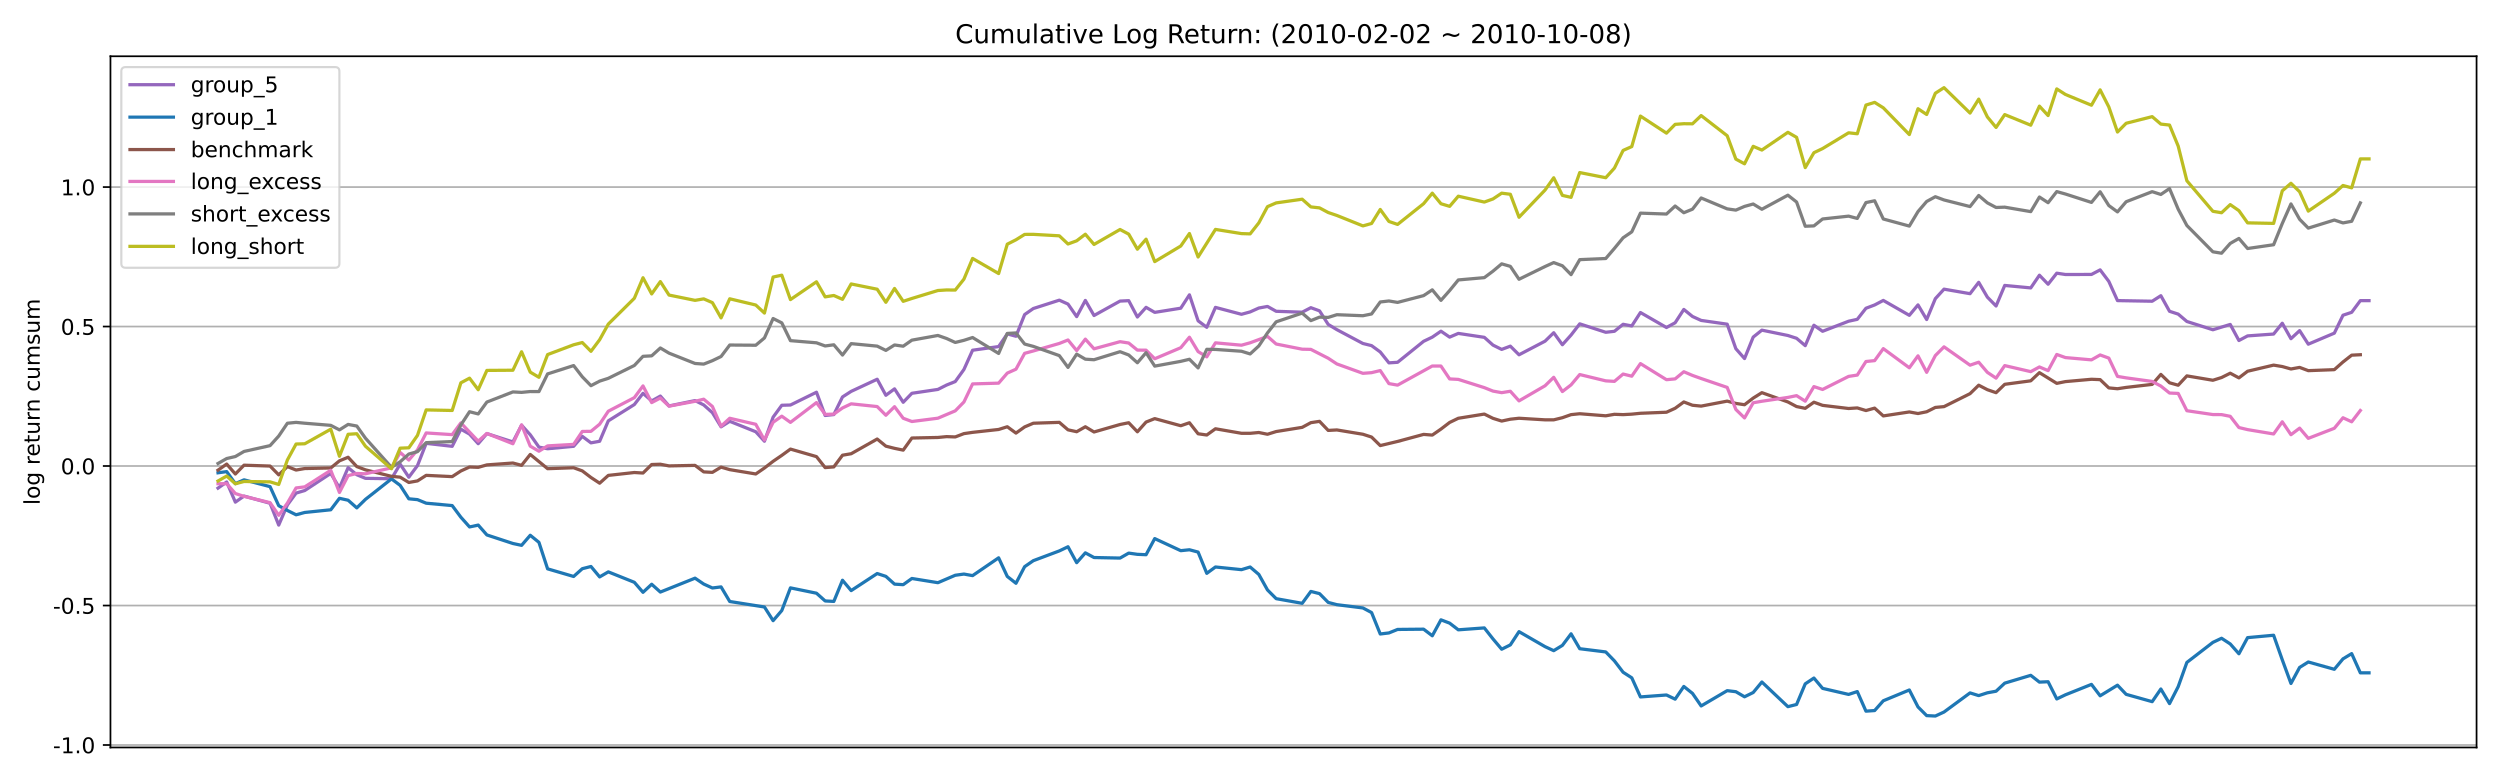 <?xml version="1.0" encoding="utf-8" standalone="no"?>
<!DOCTYPE svg PUBLIC "-//W3C//DTD SVG 1.1//EN"
  "http://www.w3.org/Graphics/SVG/1.1/DTD/svg11.dtd">
<!-- Created with matplotlib (https://matplotlib.org/) -->
<svg height="360pt" version="1.1" viewBox="0 0 1152 360" width="1152pt" xmlns="http://www.w3.org/2000/svg" xmlns:xlink="http://www.w3.org/1999/xlink">
 <defs>
  <style type="text/css">*{stroke-linecap:butt;stroke-linejoin:round;}</style>
 </defs>
 <g id="figure_1">
  <g id="patch_1">
   <path d="M 0 360 
L 1152 360 
L 1152 0 
L 0 0 
z
" style="fill:#ffffff;"/>
  </g>
  <g id="axes_1">
   <g id="patch_2">
    <path d="M 50.9 344.425 
L 1141.2 344.425 
L 1141.2 25.92 
L 50.9 25.92 
z
" style="fill:#ffffff;"/>
   </g>
   <g id="matplotlib.axis_1"/>
   <g id="matplotlib.axis_2">
    <g id="ytick_1">
     <g id="line2d_1">
      <path clip-path="url(#p2d6c78dc9a)" d="M 50.9 343.293 
L 1141.2 343.293 
" style="fill:none;stroke:#b0b0b0;stroke-linecap:square;stroke-width:0.8;"/>
     </g>
     <g id="line2d_2">
      <defs>
       <path d="M 0 0 
L -3.5 0 
" id="m6ab366e5c9" style="stroke:#000000;stroke-width:0.8;"/>
      </defs>
      <g>
       <use style="stroke:#000000;stroke-width:0.8;" x="50.9" xlink:href="#m6ab366e5c9" y="343.293"/>
      </g>
     </g>
     <g id="text_1">
      <!-- -1.0 -->
      <g transform="translate(24.389 347.092)scale(0.1 -0.1)">
       <defs>
        <path d="M 4.891 31.391 
L 31.203 31.391 
L 31.203 23.391 
L 4.891 23.391 
z
" id="DejaVuSans-45"/>
        <path d="M 12.406 8.297 
L 28.516 8.297 
L 28.516 63.922 
L 10.984 60.406 
L 10.984 69.391 
L 28.422 72.906 
L 38.281 72.906 
L 38.281 8.297 
L 54.391 8.297 
L 54.391 0 
L 12.406 0 
z
" id="DejaVuSans-49"/>
        <path d="M 10.688 12.406 
L 21 12.406 
L 21 0 
L 10.688 0 
z
" id="DejaVuSans-46"/>
        <path d="M 31.781 66.406 
Q 24.172 66.406 20.328 58.906 
Q 16.5 51.422 16.5 36.375 
Q 16.5 21.391 20.328 13.891 
Q 24.172 6.391 31.781 6.391 
Q 39.453 6.391 43.281 13.891 
Q 47.125 21.391 47.125 36.375 
Q 47.125 51.422 43.281 58.906 
Q 39.453 66.406 31.781 66.406 
z
M 31.781 74.219 
Q 44.047 74.219 50.516 64.516 
Q 56.984 54.828 56.984 36.375 
Q 56.984 17.969 50.516 8.266 
Q 44.047 -1.422 31.781 -1.422 
Q 19.531 -1.422 13.062 8.266 
Q 6.594 17.969 6.594 36.375 
Q 6.594 54.828 13.062 64.516 
Q 19.531 74.219 31.781 74.219 
z
" id="DejaVuSans-48"/>
       </defs>
       <use xlink:href="#DejaVuSans-45"/>
       <use x="36.084" xlink:href="#DejaVuSans-49"/>
       <use x="99.707" xlink:href="#DejaVuSans-46"/>
       <use x="131.494" xlink:href="#DejaVuSans-48"/>
      </g>
     </g>
    </g>
    <g id="ytick_2">
     <g id="line2d_3">
      <path clip-path="url(#p2d6c78dc9a)" d="M 50.9 279.02 
L 1141.2 279.02 
" style="fill:none;stroke:#b0b0b0;stroke-linecap:square;stroke-width:0.8;"/>
     </g>
     <g id="line2d_4">
      <g>
       <use style="stroke:#000000;stroke-width:0.8;" x="50.9" xlink:href="#m6ab366e5c9" y="279.02"/>
      </g>
     </g>
     <g id="text_2">
      <!-- -0.5 -->
      <g transform="translate(24.389 282.82)scale(0.1 -0.1)">
       <defs>
        <path d="M 10.797 72.906 
L 49.516 72.906 
L 49.516 64.594 
L 19.828 64.594 
L 19.828 46.734 
Q 21.969 47.469 24.109 47.828 
Q 26.266 48.188 28.422 48.188 
Q 40.625 48.188 47.75 41.5 
Q 54.891 34.812 54.891 23.391 
Q 54.891 11.625 47.562 5.094 
Q 40.234 -1.422 26.906 -1.422 
Q 22.312 -1.422 17.547 -0.641 
Q 12.797 0.141 7.719 1.703 
L 7.719 11.625 
Q 12.109 9.234 16.797 8.062 
Q 21.484 6.891 26.703 6.891 
Q 35.156 6.891 40.078 11.328 
Q 45.016 15.766 45.016 23.391 
Q 45.016 31 40.078 35.438 
Q 35.156 39.891 26.703 39.891 
Q 22.75 39.891 18.812 39.016 
Q 14.891 38.141 10.797 36.281 
z
" id="DejaVuSans-53"/>
       </defs>
       <use xlink:href="#DejaVuSans-45"/>
       <use x="36.084" xlink:href="#DejaVuSans-48"/>
       <use x="99.707" xlink:href="#DejaVuSans-46"/>
       <use x="131.494" xlink:href="#DejaVuSans-53"/>
      </g>
     </g>
    </g>
    <g id="ytick_3">
     <g id="line2d_5">
      <path clip-path="url(#p2d6c78dc9a)" d="M 50.9 214.748 
L 1141.2 214.748 
" style="fill:none;stroke:#b0b0b0;stroke-linecap:square;stroke-width:0.8;"/>
     </g>
     <g id="line2d_6">
      <g>
       <use style="stroke:#000000;stroke-width:0.8;" x="50.9" xlink:href="#m6ab366e5c9" y="214.748"/>
      </g>
     </g>
     <g id="text_3">
      <!-- 0.0 -->
      <g transform="translate(27.997 218.547)scale(0.1 -0.1)">
       <use xlink:href="#DejaVuSans-48"/>
       <use x="63.623" xlink:href="#DejaVuSans-46"/>
       <use x="95.41" xlink:href="#DejaVuSans-48"/>
      </g>
     </g>
    </g>
    <g id="ytick_4">
     <g id="line2d_7">
      <path clip-path="url(#p2d6c78dc9a)" d="M 50.9 150.475 
L 1141.2 150.475 
" style="fill:none;stroke:#b0b0b0;stroke-linecap:square;stroke-width:0.8;"/>
     </g>
     <g id="line2d_8">
      <g>
       <use style="stroke:#000000;stroke-width:0.8;" x="50.9" xlink:href="#m6ab366e5c9" y="150.475"/>
      </g>
     </g>
     <g id="text_4">
      <!-- 0.5 -->
      <g transform="translate(27.997 154.274)scale(0.1 -0.1)">
       <use xlink:href="#DejaVuSans-48"/>
       <use x="63.623" xlink:href="#DejaVuSans-46"/>
       <use x="95.41" xlink:href="#DejaVuSans-53"/>
      </g>
     </g>
    </g>
    <g id="ytick_5">
     <g id="line2d_9">
      <path clip-path="url(#p2d6c78dc9a)" d="M 50.9 86.202 
L 1141.2 86.202 
" style="fill:none;stroke:#b0b0b0;stroke-linecap:square;stroke-width:0.8;"/>
     </g>
     <g id="line2d_10">
      <g>
       <use style="stroke:#000000;stroke-width:0.8;" x="50.9" xlink:href="#m6ab366e5c9" y="86.202"/>
      </g>
     </g>
     <g id="text_5">
      <!-- 1.0 -->
      <g transform="translate(27.997 90.001)scale(0.1 -0.1)">
       <use xlink:href="#DejaVuSans-49"/>
       <use x="63.623" xlink:href="#DejaVuSans-46"/>
       <use x="95.41" xlink:href="#DejaVuSans-48"/>
      </g>
     </g>
    </g>
    <g id="text_6">
     <!-- log return cumsum -->
     <g transform="translate(18.309 232.691)rotate(-90)scale(0.1 -0.1)">
      <defs>
       <path d="M 9.422 75.984 
L 18.406 75.984 
L 18.406 0 
L 9.422 0 
z
" id="DejaVuSans-108"/>
       <path d="M 30.609 48.391 
Q 23.391 48.391 19.188 42.75 
Q 14.984 37.109 14.984 27.297 
Q 14.984 17.484 19.156 11.844 
Q 23.344 6.203 30.609 6.203 
Q 37.797 6.203 41.984 11.859 
Q 46.188 17.531 46.188 27.297 
Q 46.188 37.016 41.984 42.703 
Q 37.797 48.391 30.609 48.391 
z
M 30.609 56 
Q 42.328 56 49.016 48.375 
Q 55.719 40.766 55.719 27.297 
Q 55.719 13.875 49.016 6.219 
Q 42.328 -1.422 30.609 -1.422 
Q 18.844 -1.422 12.172 6.219 
Q 5.516 13.875 5.516 27.297 
Q 5.516 40.766 12.172 48.375 
Q 18.844 56 30.609 56 
z
" id="DejaVuSans-111"/>
       <path d="M 45.406 27.984 
Q 45.406 37.75 41.375 43.109 
Q 37.359 48.484 30.078 48.484 
Q 22.859 48.484 18.828 43.109 
Q 14.797 37.75 14.797 27.984 
Q 14.797 18.266 18.828 12.891 
Q 22.859 7.516 30.078 7.516 
Q 37.359 7.516 41.375 12.891 
Q 45.406 18.266 45.406 27.984 
z
M 54.391 6.781 
Q 54.391 -7.172 48.188 -13.984 
Q 42 -20.797 29.203 -20.797 
Q 24.469 -20.797 20.266 -20.094 
Q 16.062 -19.391 12.109 -17.922 
L 12.109 -9.188 
Q 16.062 -11.328 19.922 -12.344 
Q 23.781 -13.375 27.781 -13.375 
Q 36.625 -13.375 41.016 -8.766 
Q 45.406 -4.156 45.406 5.172 
L 45.406 9.625 
Q 42.625 4.781 38.281 2.391 
Q 33.938 0 27.875 0 
Q 17.828 0 11.672 7.656 
Q 5.516 15.328 5.516 27.984 
Q 5.516 40.672 11.672 48.328 
Q 17.828 56 27.875 56 
Q 33.938 56 38.281 53.609 
Q 42.625 51.219 45.406 46.391 
L 45.406 54.688 
L 54.391 54.688 
z
" id="DejaVuSans-103"/>
       <path id="DejaVuSans-32"/>
       <path d="M 41.109 46.297 
Q 39.594 47.172 37.812 47.578 
Q 36.031 48 33.891 48 
Q 26.266 48 22.188 43.047 
Q 18.109 38.094 18.109 28.812 
L 18.109 0 
L 9.078 0 
L 9.078 54.688 
L 18.109 54.688 
L 18.109 46.188 
Q 20.953 51.172 25.484 53.578 
Q 30.031 56 36.531 56 
Q 37.453 56 38.578 55.875 
Q 39.703 55.766 41.062 55.516 
z
" id="DejaVuSans-114"/>
       <path d="M 56.203 29.594 
L 56.203 25.203 
L 14.891 25.203 
Q 15.484 15.922 20.484 11.062 
Q 25.484 6.203 34.422 6.203 
Q 39.594 6.203 44.453 7.469 
Q 49.312 8.734 54.109 11.281 
L 54.109 2.781 
Q 49.266 0.734 44.188 -0.344 
Q 39.109 -1.422 33.891 -1.422 
Q 20.797 -1.422 13.156 6.188 
Q 5.516 13.812 5.516 26.812 
Q 5.516 40.234 12.766 48.109 
Q 20.016 56 32.328 56 
Q 43.359 56 49.781 48.891 
Q 56.203 41.797 56.203 29.594 
z
M 47.219 32.234 
Q 47.125 39.594 43.094 43.984 
Q 39.062 48.391 32.422 48.391 
Q 24.906 48.391 20.391 44.141 
Q 15.875 39.891 15.188 32.172 
z
" id="DejaVuSans-101"/>
       <path d="M 18.312 70.219 
L 18.312 54.688 
L 36.812 54.688 
L 36.812 47.703 
L 18.312 47.703 
L 18.312 18.016 
Q 18.312 11.328 20.141 9.422 
Q 21.969 7.516 27.594 7.516 
L 36.812 7.516 
L 36.812 0 
L 27.594 0 
Q 17.188 0 13.234 3.875 
Q 9.281 7.766 9.281 18.016 
L 9.281 47.703 
L 2.688 47.703 
L 2.688 54.688 
L 9.281 54.688 
L 9.281 70.219 
z
" id="DejaVuSans-116"/>
       <path d="M 8.5 21.578 
L 8.5 54.688 
L 17.484 54.688 
L 17.484 21.922 
Q 17.484 14.156 20.5 10.266 
Q 23.531 6.391 29.594 6.391 
Q 36.859 6.391 41.078 11.031 
Q 45.312 15.672 45.312 23.688 
L 45.312 54.688 
L 54.297 54.688 
L 54.297 0 
L 45.312 0 
L 45.312 8.406 
Q 42.047 3.422 37.719 1 
Q 33.406 -1.422 27.688 -1.422 
Q 18.266 -1.422 13.375 4.438 
Q 8.5 10.297 8.5 21.578 
z
M 31.109 56 
z
" id="DejaVuSans-117"/>
       <path d="M 54.891 33.016 
L 54.891 0 
L 45.906 0 
L 45.906 32.719 
Q 45.906 40.484 42.875 44.328 
Q 39.844 48.188 33.797 48.188 
Q 26.516 48.188 22.312 43.547 
Q 18.109 38.922 18.109 30.906 
L 18.109 0 
L 9.078 0 
L 9.078 54.688 
L 18.109 54.688 
L 18.109 46.188 
Q 21.344 51.125 25.703 53.562 
Q 30.078 56 35.797 56 
Q 45.219 56 50.047 50.172 
Q 54.891 44.344 54.891 33.016 
z
" id="DejaVuSans-110"/>
       <path d="M 48.781 52.594 
L 48.781 44.188 
Q 44.969 46.297 41.141 47.344 
Q 37.312 48.391 33.406 48.391 
Q 24.656 48.391 19.812 42.844 
Q 14.984 37.312 14.984 27.297 
Q 14.984 17.281 19.812 11.734 
Q 24.656 6.203 33.406 6.203 
Q 37.312 6.203 41.141 7.25 
Q 44.969 8.297 48.781 10.406 
L 48.781 2.094 
Q 45.016 0.344 40.984 -0.531 
Q 36.969 -1.422 32.422 -1.422 
Q 20.062 -1.422 12.781 6.344 
Q 5.516 14.109 5.516 27.297 
Q 5.516 40.672 12.859 48.328 
Q 20.219 56 33.016 56 
Q 37.156 56 41.109 55.141 
Q 45.062 54.297 48.781 52.594 
z
" id="DejaVuSans-99"/>
       <path d="M 52 44.188 
Q 55.375 50.25 60.062 53.125 
Q 64.75 56 71.094 56 
Q 79.641 56 84.281 50.016 
Q 88.922 44.047 88.922 33.016 
L 88.922 0 
L 79.891 0 
L 79.891 32.719 
Q 79.891 40.578 77.094 44.375 
Q 74.312 48.188 68.609 48.188 
Q 61.625 48.188 57.562 43.547 
Q 53.516 38.922 53.516 30.906 
L 53.516 0 
L 44.484 0 
L 44.484 32.719 
Q 44.484 40.625 41.703 44.406 
Q 38.922 48.188 33.109 48.188 
Q 26.219 48.188 22.156 43.531 
Q 18.109 38.875 18.109 30.906 
L 18.109 0 
L 9.078 0 
L 9.078 54.688 
L 18.109 54.688 
L 18.109 46.188 
Q 21.188 51.219 25.484 53.609 
Q 29.781 56 35.688 56 
Q 41.656 56 45.828 52.969 
Q 50 49.953 52 44.188 
z
" id="DejaVuSans-109"/>
       <path d="M 44.281 53.078 
L 44.281 44.578 
Q 40.484 46.531 36.375 47.5 
Q 32.281 48.484 27.875 48.484 
Q 21.188 48.484 17.844 46.438 
Q 14.5 44.391 14.5 40.281 
Q 14.5 37.156 16.891 35.375 
Q 19.281 33.594 26.516 31.984 
L 29.594 31.297 
Q 39.156 29.25 43.188 25.516 
Q 47.219 21.781 47.219 15.094 
Q 47.219 7.469 41.188 3.016 
Q 35.156 -1.422 24.609 -1.422 
Q 20.219 -1.422 15.453 -0.562 
Q 10.688 0.297 5.422 2 
L 5.422 11.281 
Q 10.406 8.688 15.234 7.391 
Q 20.062 6.109 24.812 6.109 
Q 31.156 6.109 34.562 8.281 
Q 37.984 10.453 37.984 14.406 
Q 37.984 18.062 35.516 20.016 
Q 33.062 21.969 24.703 23.781 
L 21.578 24.516 
Q 13.234 26.266 9.516 29.906 
Q 5.812 33.547 5.812 39.891 
Q 5.812 47.609 11.281 51.797 
Q 16.75 56 26.812 56 
Q 31.781 56 36.172 55.266 
Q 40.578 54.547 44.281 53.078 
z
" id="DejaVuSans-115"/>
      </defs>
      <use xlink:href="#DejaVuSans-108"/>
      <use x="27.783" xlink:href="#DejaVuSans-111"/>
      <use x="88.965" xlink:href="#DejaVuSans-103"/>
      <use x="152.441" xlink:href="#DejaVuSans-32"/>
      <use x="184.229" xlink:href="#DejaVuSans-114"/>
      <use x="223.092" xlink:href="#DejaVuSans-101"/>
      <use x="284.615" xlink:href="#DejaVuSans-116"/>
      <use x="323.824" xlink:href="#DejaVuSans-117"/>
      <use x="387.203" xlink:href="#DejaVuSans-114"/>
      <use x="426.566" xlink:href="#DejaVuSans-110"/>
      <use x="489.945" xlink:href="#DejaVuSans-32"/>
      <use x="521.732" xlink:href="#DejaVuSans-99"/>
      <use x="576.713" xlink:href="#DejaVuSans-117"/>
      <use x="640.092" xlink:href="#DejaVuSans-109"/>
      <use x="737.504" xlink:href="#DejaVuSans-115"/>
      <use x="789.604" xlink:href="#DejaVuSans-117"/>
      <use x="852.982" xlink:href="#DejaVuSans-109"/>
     </g>
    </g>
   </g>
   <g id="line2d_11">
    <path clip-path="url(#p2d6c78dc9a)" d="M 100.459 224.928 
L 104.456 222.101 
L 108.452 231.383 
L 112.449 228.586 
L 124.439 231.898 
L 128.436 241.957 
L 132.433 232.681 
L 136.429 227.219 
L 140.426 226.036 
L 152.416 218.148 
L 156.413 224.81 
L 160.41 215.492 
L 164.406 218.757 
L 168.403 220.416 
L 180.393 220.6 
L 184.39 213.876 
L 188.387 219.896 
L 192.383 214.533 
L 196.38 204.294 
L 208.37 205.662 
L 212.367 197.765 
L 216.363 200.034 
L 220.36 204.453 
L 224.357 199.797 
L 236.347 203.645 
L 240.344 195.94 
L 244.34 200.341 
L 248.337 206.033 
L 252.334 206.781 
L 264.324 205.66 
L 268.321 201.078 
L 272.317 204.067 
L 276.314 203.333 
L 280.311 193.925 
L 292.301 186.416 
L 296.297 181.235 
L 300.294 184.749 
L 304.291 182.514 
L 308.288 187.062 
L 320.278 184.589 
L 324.274 186.598 
L 328.271 190.167 
L 332.268 196.677 
L 336.264 194.143 
L 348.255 198.953 
L 352.251 203.308 
L 356.248 192.231 
L 360.245 186.747 
L 364.241 186.631 
L 376.231 180.742 
L 380.228 191.458 
L 384.225 191.032 
L 388.222 182.915 
L 392.218 180.338 
L 404.208 174.759 
L 408.205 182.147 
L 412.202 179.186 
L 416.198 185.369 
L 420.195 181.226 
L 432.185 179.447 
L 436.182 177.428 
L 440.179 175.821 
L 444.175 170.256 
L 448.172 161.381 
L 460.162 159.702 
L 464.159 153.863 
L 468.156 154.942 
L 472.152 144.949 
L 476.149 142.17 
L 488.139 138.316 
L 492.136 140.119 
L 496.132 145.897 
L 500.129 138.443 
L 504.126 145.384 
L 516.116 138.737 
L 520.113 138.546 
L 524.109 146.082 
L 528.106 141.632 
L 532.103 143.941 
L 544.093 142.016 
L 548.09 135.861 
L 552.086 147.824 
L 556.083 150.826 
L 560.08 141.644 
L 572.07 144.826 
L 576.066 143.732 
L 580.063 141.941 
L 584.06 141.208 
L 588.057 143.442 
L 600.047 143.857 
L 604.043 141.782 
L 608.04 143.243 
L 612.037 149.495 
L 616.034 151.903 
L 628.024 158.277 
L 632.02 159.265 
L 636.017 162.188 
L 640.014 167.205 
L 644.01 166.943 
L 656.001 157.273 
L 659.997 155.356 
L 663.994 152.61 
L 667.991 155.345 
L 671.987 153.635 
L 683.977 155.444 
L 687.974 159.03 
L 691.971 161.006 
L 695.968 159.508 
L 699.964 163.482 
L 711.954 157.214 
L 715.951 153.326 
L 719.948 158.847 
L 723.944 154.389 
L 727.941 149.231 
L 739.931 153.117 
L 743.928 152.662 
L 747.925 149.43 
L 751.921 150.194 
L 755.918 144.012 
L 767.908 150.912 
L 771.905 148.726 
L 775.902 142.588 
L 779.898 145.834 
L 783.895 147.652 
L 795.885 149.38 
L 799.882 160.68 
L 803.878 165.217 
L 807.875 155.333 
L 811.872 152.132 
L 823.862 154.594 
L 827.859 155.882 
L 831.855 159.269 
L 835.852 149.873 
L 839.849 152.658 
L 851.839 148.022 
L 855.836 147.148 
L 859.832 142.042 
L 863.829 140.529 
L 867.826 138.438 
L 879.816 145.299 
L 883.812 140.499 
L 887.809 147.231 
L 891.806 137.621 
L 895.803 133.244 
L 907.793 135.328 
L 911.789 130.097 
L 915.786 136.928 
L 919.783 140.999 
L 923.779 131.527 
L 935.77 132.669 
L 939.766 126.817 
L 943.763 130.966 
L 947.76 125.881 
L 951.756 126.492 
L 963.746 126.464 
L 967.743 124.363 
L 971.74 129.669 
L 975.737 138.514 
L 991.723 138.805 
L 995.72 136.26 
L 999.717 143.442 
L 1003.713 144.741 
L 1007.71 148.138 
L 1019.7 151.952 
L 1027.694 149.502 
L 1031.69 156.906 
L 1035.687 154.784 
L 1047.677 153.929 
L 1051.674 148.951 
L 1055.671 156.066 
L 1059.667 152.348 
L 1063.664 158.593 
L 1075.654 153.517 
L 1079.651 145.259 
L 1083.648 143.919 
L 1087.644 138.539 
L 1091.641 138.539 
L 1091.641 138.539 
" style="fill:none;stroke:#9467bd;stroke-linecap:square;stroke-width:1.5;"/>
   </g>
   <g id="line2d_12">
    <path clip-path="url(#p2d6c78dc9a)" d="M 100.459 217.858 
L 104.456 217.319 
L 108.452 222.865 
L 112.449 221.109 
L 124.439 224.246 
L 128.436 233.025 
L 132.433 235.22 
L 136.429 237.211 
L 140.426 236.143 
L 152.416 234.905 
L 156.413 229.621 
L 160.41 230.503 
L 164.406 234.026 
L 168.403 230.104 
L 180.393 220.672 
L 184.39 223.654 
L 188.387 229.847 
L 192.383 230.237 
L 196.38 231.868 
L 208.37 232.971 
L 212.367 238.333 
L 216.363 242.812 
L 220.36 241.958 
L 224.357 246.502 
L 236.347 250.441 
L 240.344 251.292 
L 244.34 246.653 
L 248.337 249.911 
L 252.334 262.123 
L 264.324 265.636 
L 268.321 262.059 
L 272.317 261.038 
L 276.314 265.839 
L 280.311 263.52 
L 292.301 268.323 
L 296.297 272.936 
L 300.294 269.226 
L 304.291 272.818 
L 320.278 266.42 
L 324.274 269.129 
L 328.271 270.941 
L 332.268 270.447 
L 336.264 277.168 
L 352.251 279.695 
L 356.248 285.995 
L 360.245 281.336 
L 364.241 270.894 
L 376.231 273.35 
L 380.228 276.916 
L 384.225 277.133 
L 388.222 267.378 
L 392.218 272.142 
L 404.208 264.287 
L 408.205 265.588 
L 412.202 269.166 
L 416.198 269.418 
L 420.195 266.564 
L 432.185 268.505 
L 440.179 265.08 
L 444.175 264.529 
L 448.172 265.245 
L 460.162 257.046 
L 464.159 265.625 
L 468.156 268.771 
L 472.152 261.118 
L 476.149 258.363 
L 488.139 253.859 
L 492.136 251.948 
L 496.132 259.279 
L 500.129 254.757 
L 504.126 256.907 
L 516.116 257.161 
L 520.113 254.873 
L 524.109 255.436 
L 528.106 255.606 
L 532.103 248.185 
L 544.093 253.749 
L 548.09 253.334 
L 552.086 254.399 
L 556.083 264.189 
L 560.08 261.267 
L 572.07 262.5 
L 576.066 261.281 
L 580.063 264.693 
L 584.06 271.852 
L 588.057 275.862 
L 600.047 278.01 
L 604.043 272.532 
L 608.04 273.546 
L 612.037 277.596 
L 616.034 278.634 
L 628.024 280.14 
L 632.02 282.266 
L 636.017 292.14 
L 640.014 291.657 
L 644.01 290.045 
L 656.001 289.925 
L 659.997 292.963 
L 663.994 285.621 
L 667.991 287.141 
L 671.987 290.221 
L 683.977 289.343 
L 687.974 294.424 
L 691.971 299.16 
L 695.968 297.165 
L 699.964 291.063 
L 711.954 297.973 
L 715.951 299.824 
L 719.948 297.393 
L 723.944 292.069 
L 727.941 298.927 
L 739.931 300.412 
L 743.928 304.536 
L 747.925 309.768 
L 751.921 312.344 
L 755.918 321.147 
L 767.908 320.251 
L 771.905 322.171 
L 775.902 316.315 
L 779.898 319.513 
L 783.895 325.299 
L 795.885 318.255 
L 799.882 318.739 
L 803.878 321.078 
L 807.875 319.112 
L 811.872 314.272 
L 823.862 325.627 
L 827.859 324.626 
L 831.855 315.114 
L 835.852 312.445 
L 839.849 317.202 
L 851.839 319.986 
L 855.836 318.68 
L 859.832 327.7 
L 863.829 327.424 
L 867.826 322.915 
L 879.816 317.947 
L 883.812 325.755 
L 887.809 329.755 
L 891.806 329.948 
L 895.803 328.098 
L 907.793 319.289 
L 911.789 320.537 
L 915.786 319.243 
L 919.783 318.515 
L 923.779 314.792 
L 935.77 311.19 
L 939.766 314.316 
L 943.763 314.142 
L 947.76 322.074 
L 951.756 320.162 
L 963.746 315.367 
L 967.743 320.62 
L 975.737 315.734 
L 979.733 319.957 
L 991.723 323.322 
L 995.72 317.496 
L 999.717 324.214 
L 1003.713 316.408 
L 1007.71 305.243 
L 1019.7 296.007 
L 1023.697 294.114 
L 1027.694 296.724 
L 1031.69 301.251 
L 1035.687 293.821 
L 1047.677 292.724 
L 1051.674 304.043 
L 1055.671 314.934 
L 1059.667 307.541 
L 1063.664 305.047 
L 1075.654 308.411 
L 1079.651 303.599 
L 1083.648 301.193 
L 1087.644 310.041 
L 1091.641 310.041 
L 1091.641 310.041 
" style="fill:none;stroke:#1f77b4;stroke-linecap:square;stroke-width:1.5;"/>
   </g>
   <g id="line2d_13">
    <path clip-path="url(#p2d6c78dc9a)" d="M 100.459 216.648 
L 104.456 213.845 
L 108.452 218.425 
L 112.449 214.359 
L 124.439 214.756 
L 128.436 218.806 
L 132.433 215.002 
L 136.429 216.593 
L 140.426 215.904 
L 152.416 215.64 
L 156.413 212.356 
L 160.41 210.707 
L 164.406 214.994 
L 168.403 216.501 
L 180.393 219.497 
L 184.39 219.874 
L 188.387 222.32 
L 192.383 221.603 
L 196.38 219.04 
L 208.37 219.626 
L 212.367 217.024 
L 216.363 215.195 
L 220.36 215.352 
L 224.357 214.223 
L 236.347 213.359 
L 240.344 214.424 
L 244.34 209.407 
L 252.334 215.971 
L 264.324 215.538 
L 268.321 216.986 
L 272.317 220.026 
L 276.314 222.651 
L 280.311 219.062 
L 292.301 217.735 
L 296.297 217.973 
L 300.294 214.049 
L 304.291 213.917 
L 308.288 214.69 
L 320.278 214.447 
L 324.274 217.449 
L 328.271 217.664 
L 332.268 215.257 
L 336.264 216.41 
L 348.255 218.405 
L 352.251 215.664 
L 356.248 212.575 
L 360.245 209.841 
L 364.241 206.938 
L 376.231 210.408 
L 380.228 215.469 
L 384.225 215.151 
L 388.222 209.765 
L 392.218 209.078 
L 404.208 202.305 
L 408.205 205.589 
L 412.202 206.598 
L 416.198 207.417 
L 420.195 201.839 
L 432.185 201.584 
L 436.182 201.196 
L 440.179 201.34 
L 444.175 199.815 
L 448.172 199.23 
L 460.162 197.901 
L 464.159 196.646 
L 468.156 199.565 
L 472.152 196.724 
L 476.149 195.022 
L 488.139 194.623 
L 492.136 198.064 
L 496.132 198.933 
L 500.129 196.654 
L 504.126 199.059 
L 516.116 195.606 
L 520.113 194.799 
L 524.109 198.966 
L 528.106 194.485 
L 532.103 192.896 
L 544.093 196.176 
L 548.09 194.805 
L 552.086 199.882 
L 556.083 200.452 
L 560.08 197.579 
L 572.07 199.659 
L 576.066 199.67 
L 580.063 199.298 
L 584.06 200.105 
L 588.057 198.858 
L 600.047 196.923 
L 604.043 194.763 
L 608.04 194.157 
L 612.037 198.337 
L 616.034 198.118 
L 628.024 200.102 
L 632.02 201.399 
L 636.017 205.323 
L 644.01 203.414 
L 656.001 200.17 
L 659.997 200.487 
L 663.994 197.718 
L 667.991 194.664 
L 671.987 192.739 
L 683.977 190.808 
L 687.974 192.775 
L 691.971 194.026 
L 695.968 193.171 
L 699.964 192.729 
L 711.954 193.458 
L 715.951 193.464 
L 719.948 192.476 
L 723.944 191.067 
L 727.941 190.648 
L 739.931 191.605 
L 743.928 190.913 
L 747.925 191.06 
L 751.921 190.844 
L 755.918 190.44 
L 767.908 189.955 
L 771.905 188.133 
L 775.902 185.22 
L 779.898 186.745 
L 783.895 187.134 
L 795.885 184.839 
L 799.882 185.895 
L 803.878 186.498 
L 807.875 183.444 
L 811.872 180.934 
L 823.862 185.218 
L 827.859 187.339 
L 831.855 188.161 
L 835.852 185.341 
L 839.849 186.789 
L 851.839 188.236 
L 855.836 187.976 
L 859.832 189.176 
L 863.829 188.068 
L 867.826 191.655 
L 879.816 189.827 
L 883.812 190.549 
L 887.809 189.744 
L 891.806 187.744 
L 895.803 187.369 
L 907.793 181.4 
L 911.789 177.5 
L 915.786 179.572 
L 919.783 180.948 
L 923.779 177.089 
L 935.77 175.482 
L 939.766 171.723 
L 947.76 176.651 
L 951.756 175.841 
L 963.746 174.77 
L 967.743 174.932 
L 971.74 178.747 
L 975.737 179.129 
L 979.733 178.52 
L 991.723 177.123 
L 995.72 172.526 
L 999.717 176.387 
L 1003.713 177.51 
L 1007.71 173.209 
L 1019.7 175.223 
L 1023.697 173.963 
L 1027.694 171.973 
L 1031.69 174.121 
L 1035.687 171.066 
L 1047.677 168.248 
L 1051.674 168.904 
L 1055.671 170.026 
L 1059.667 169.3 
L 1063.664 170.795 
L 1075.654 170.339 
L 1079.651 166.799 
L 1083.648 163.66 
L 1087.644 163.457 
L 1087.644 163.457 
" style="fill:none;stroke:#8c564b;stroke-linecap:square;stroke-width:1.5;"/>
   </g>
   <g id="line2d_14">
    <path clip-path="url(#p2d6c78dc9a)" d="M 100.459 222.902 
L 104.456 222.878 
L 108.452 227.413 
L 112.449 228.722 
L 124.439 231.628 
L 128.436 237.447 
L 132.433 231.814 
L 136.429 224.845 
L 140.426 224.349 
L 152.416 216.709 
L 156.413 226.923 
L 160.41 219.158 
L 164.406 218.17 
L 168.403 218.32 
L 180.393 215.572 
L 184.39 208.491 
L 188.387 211.997 
L 192.383 207.325 
L 196.38 199.499 
L 208.37 200.277 
L 212.367 194.877 
L 220.36 203.292 
L 224.357 199.733 
L 236.347 204.478 
L 240.344 195.778 
L 244.34 205.585 
L 248.337 207.927 
L 252.334 205.463 
L 264.324 204.773 
L 268.321 198.808 
L 272.317 198.759 
L 276.314 195.467 
L 280.311 189.486 
L 292.301 183.242 
L 296.297 177.833 
L 300.294 185.509 
L 304.291 183.403 
L 308.288 187.155 
L 320.278 184.922 
L 324.274 183.951 
L 328.271 187.299 
L 332.268 196.391 
L 336.264 192.736 
L 348.255 195.508 
L 352.251 202.761 
L 356.248 194.585 
L 360.245 191.776 
L 364.241 194.628 
L 376.231 185.509 
L 380.228 190.941 
L 384.225 190.834 
L 388.222 187.986 
L 392.218 186.086 
L 404.208 187.346 
L 408.205 191.345 
L 412.202 187.405 
L 416.198 192.734 
L 420.195 194.233 
L 432.185 192.706 
L 440.179 189.321 
L 444.175 185.234 
L 448.172 176.907 
L 460.162 176.554 
L 464.159 171.926 
L 468.156 170.127 
L 472.152 162.819 
L 476.149 161.727 
L 488.139 158.262 
L 492.136 156.667 
L 496.132 161.542 
L 500.129 156.277 
L 504.126 160.727 
L 516.116 157.447 
L 520.113 158.067 
L 524.109 161.328 
L 528.106 161.36 
L 532.103 165.307 
L 544.093 160.23 
L 548.09 155.396 
L 552.086 162.008 
L 556.083 164.429 
L 560.08 157.982 
L 572.07 159.066 
L 576.066 157.96 
L 584.06 155.007 
L 588.057 158.523 
L 600.047 160.909 
L 604.043 160.995 
L 612.037 165.077 
L 616.034 167.708 
L 628.024 172.03 
L 632.02 171.724 
L 636.017 170.753 
L 640.014 176.764 
L 644.01 177.468 
L 659.997 168.652 
L 663.994 168.677 
L 667.991 174.609 
L 671.987 174.827 
L 683.977 178.623 
L 687.974 180.218 
L 691.971 180.936 
L 695.968 180.289 
L 699.964 184.721 
L 711.954 177.762 
L 715.951 173.867 
L 719.948 180.428 
L 723.944 177.346 
L 727.941 172.592 
L 739.931 175.499 
L 743.928 175.737 
L 747.925 172.362 
L 751.921 173.344 
L 755.918 167.548 
L 767.908 174.962 
L 771.905 174.593 
L 775.902 171.295 
L 779.898 172.996 
L 783.895 174.42 
L 795.885 178.517 
L 799.882 188.673 
L 803.878 192.588 
L 807.875 185.598 
L 811.872 184.894 
L 823.862 183.131 
L 827.859 182.313 
L 831.855 184.86 
L 835.852 178.143 
L 839.849 179.465 
L 851.839 173.448 
L 855.836 172.833 
L 859.832 166.585 
L 863.829 166.176 
L 867.826 160.65 
L 879.816 169.468 
L 883.812 163.976 
L 887.809 171.562 
L 891.806 163.837 
L 895.803 159.824 
L 907.793 168.271 
L 911.789 166.9 
L 915.786 171.581 
L 919.783 174.248 
L 923.779 168.467 
L 935.77 171.251 
L 939.766 169.097 
L 943.763 170.78 
L 947.76 163.341 
L 951.756 164.772 
L 963.746 165.824 
L 967.743 163.563 
L 971.74 165.01 
L 975.737 173.447 
L 979.733 174.117 
L 991.723 175.766 
L 995.72 177.892 
L 999.717 181.114 
L 1003.713 181.289 
L 1007.71 189.257 
L 1019.7 191.029 
L 1023.697 191.052 
L 1027.694 191.842 
L 1031.69 197.008 
L 1035.687 197.964 
L 1047.677 199.971 
L 1051.674 194.365 
L 1055.671 200.304 
L 1059.667 197.295 
L 1063.664 201.99 
L 1075.654 197.353 
L 1079.651 192.506 
L 1083.648 194.351 
L 1087.644 189.165 
L 1087.644 189.165 
" style="fill:none;stroke:#e377c2;stroke-linecap:square;stroke-width:1.5;"/>
   </g>
   <g id="line2d_15">
    <path clip-path="url(#p2d6c78dc9a)" d="M 100.459 213.566 
L 104.456 211.293 
L 108.452 210.368 
L 112.449 208.026 
L 124.439 205.351 
L 128.436 200.93 
L 132.433 195.029 
L 136.429 194.636 
L 140.426 195.018 
L 152.416 196.001 
L 156.413 198.086 
L 160.41 195.572 
L 164.406 196.315 
L 168.403 201.916 
L 180.393 215.342 
L 184.39 212.796 
L 188.387 209.222 
L 192.383 208.119 
L 196.38 203.978 
L 208.37 203.465 
L 212.367 195.817 
L 216.363 189.72 
L 220.36 190.737 
L 224.357 185.257 
L 236.347 180.597 
L 240.344 180.808 
L 244.34 180.417 
L 248.337 180.447 
L 252.334 172.295 
L 264.324 168.454 
L 268.321 173.624 
L 272.317 177.717 
L 276.314 175.62 
L 280.311 174.328 
L 292.301 168.417 
L 296.297 164.194 
L 300.294 163.973 
L 304.291 160.351 
L 308.288 162.727 
L 320.278 167.486 
L 324.274 167.774 
L 328.271 166.199 
L 332.268 164.278 
L 336.264 158.988 
L 348.255 159.086 
L 352.251 155.731 
L 356.248 146.775 
L 360.245 148.772 
L 364.241 156.969 
L 376.231 157.964 
L 380.228 159.418 
L 384.225 158.883 
L 388.222 163.603 
L 392.218 158.347 
L 404.208 159.497 
L 408.205 161.46 
L 412.202 158.961 
L 416.198 159.526 
L 420.195 156.743 
L 432.185 154.579 
L 436.182 155.979 
L 440.179 157.803 
L 444.175 156.824 
L 448.172 155.531 
L 460.162 162.866 
L 464.159 153.645 
L 468.156 153.424 
L 472.152 158.537 
L 476.149 159.613 
L 488.139 163.866 
L 492.136 169.3 
L 496.132 163.188 
L 500.129 165.511 
L 504.126 165.763 
L 516.116 162.063 
L 520.113 163.571 
L 524.109 167.159 
L 528.106 162.514 
L 532.103 168.701 
L 544.093 166.513 
L 548.09 165.554 
L 552.086 169.532 
L 556.083 160.967 
L 560.08 161.016 
L 572.07 161.855 
L 576.066 163.097 
L 580.063 159.411 
L 584.06 153.395 
L 588.057 148.297 
L 600.047 144.28 
L 604.043 147.743 
L 608.04 146.136 
L 612.037 146.262 
L 616.034 145.016 
L 628.024 145.487 
L 632.02 144.673 
L 636.017 139.153 
L 640.014 138.686 
L 644.01 139.346 
L 656.001 136.219 
L 659.997 133.561 
L 663.994 138.407 
L 667.991 133.886 
L 671.987 128.997 
L 683.977 127.937 
L 687.974 124.942 
L 691.971 121.582 
L 695.968 122.74 
L 699.964 128.682 
L 711.954 122.816 
L 715.951 120.999 
L 719.948 122.468 
L 723.944 126.551 
L 727.941 119.643 
L 739.931 119.121 
L 743.928 114.454 
L 747.925 109.569 
L 751.921 106.831 
L 755.918 98.214 
L 767.908 98.627 
L 771.905 94.94 
L 775.902 98.022 
L 779.898 96.39 
L 783.895 91.227 
L 795.885 96.246 
L 799.882 96.818 
L 803.878 95.112 
L 807.875 94.008 
L 811.872 96.428 
L 823.862 89.94 
L 827.859 93.086 
L 831.855 104.249 
L 835.852 104.095 
L 839.849 100.905 
L 851.839 99.597 
L 855.836 100.653 
L 859.832 93.348 
L 863.829 92.515 
L 867.826 100.909 
L 879.816 104.175 
L 883.812 97.496 
L 887.809 92.835 
L 891.806 90.646 
L 895.803 92.141 
L 907.793 95.186 
L 911.789 90.086 
L 915.786 93.487 
L 919.783 95.603 
L 923.779 95.463 
L 935.77 97.516 
L 939.766 90.792 
L 943.763 93.402 
L 947.76 88.284 
L 951.756 89.403 
L 963.746 93.27 
L 967.743 88.38 
L 971.74 94.712 
L 975.737 97.639 
L 979.733 92.96 
L 991.723 88.318 
L 995.72 89.605 
L 999.717 86.893 
L 1003.713 96.402 
L 1007.71 103.906 
L 1019.7 116.035 
L 1023.697 116.678 
L 1027.694 112.169 
L 1031.69 109.872 
L 1035.687 114.512 
L 1047.677 112.776 
L 1051.674 102.978 
L 1055.671 93.976 
L 1059.667 101.048 
L 1063.664 105.116 
L 1075.654 101.395 
L 1079.651 102.715 
L 1083.648 101.968 
L 1087.644 93.5 
L 1087.644 93.5 
" style="fill:none;stroke:#7f7f7f;stroke-linecap:square;stroke-width:1.5;"/>
   </g>
   <g id="line2d_16">
    <path clip-path="url(#p2d6c78dc9a)" d="M 100.459 221.643 
L 104.456 219.347 
L 108.452 222.923 
L 112.449 221.868 
L 124.439 222.038 
L 128.436 223.234 
L 132.433 211.948 
L 136.429 204.607 
L 140.426 204.491 
L 152.416 197.778 
L 156.413 210.25 
L 160.41 200.117 
L 164.406 199.866 
L 168.403 205.624 
L 180.393 216.003 
L 184.39 206.512 
L 188.387 206.346 
L 192.383 200.61 
L 196.38 188.883 
L 208.37 189.146 
L 212.367 176.403 
L 216.363 174.268 
L 220.36 179.577 
L 224.357 170.685 
L 236.347 170.597 
L 240.344 162.096 
L 244.34 171.48 
L 248.337 173.853 
L 252.334 163.387 
L 264.324 158.876 
L 268.321 157.842 
L 272.317 161.884 
L 276.314 156.548 
L 280.311 149.334 
L 292.301 137.452 
L 296.297 127.992 
L 300.294 135.434 
L 304.291 129.763 
L 308.288 135.963 
L 320.278 138.405 
L 324.274 137.72 
L 328.271 139.452 
L 332.268 146.483 
L 336.264 137.684 
L 348.255 140.555 
L 352.251 144.261 
L 356.248 127.664 
L 360.245 126.808 
L 364.241 138.047 
L 376.231 129.855 
L 380.228 136.804 
L 384.225 136.163 
L 388.222 137.929 
L 392.218 130.849 
L 404.208 133.27 
L 408.205 139.295 
L 412.202 132.93 
L 416.198 138.849 
L 420.195 137.532 
L 432.185 133.867 
L 436.182 133.613 
L 440.179 133.663 
L 444.175 128.628 
L 448.172 119.088 
L 460.162 126.049 
L 464.159 112.515 
L 468.156 110.498 
L 472.152 108.015 
L 476.149 107.99 
L 488.139 108.663 
L 492.136 112.434 
L 496.132 110.967 
L 500.129 107.931 
L 504.126 112.641 
L 516.116 105.753 
L 520.113 107.889 
L 524.109 114.83 
L 528.106 110.216 
L 532.103 120.548 
L 544.093 113.368 
L 548.09 107.61 
L 552.086 118.413 
L 560.08 105.712 
L 572.07 107.641 
L 576.066 107.767 
L 580.063 102.698 
L 584.06 95.222 
L 588.057 93.5 
L 600.047 91.795 
L 604.043 95.347 
L 608.04 95.791 
L 612.037 97.924 
L 616.034 99.284 
L 628.024 104.093 
L 632.02 102.974 
L 636.017 96.524 
L 640.014 102.046 
L 644.01 103.414 
L 656.001 93.854 
L 659.997 89.012 
L 663.994 93.884 
L 667.991 95.085 
L 671.987 90.407 
L 683.977 93.111 
L 687.974 91.674 
L 691.971 89.014 
L 695.968 89.518 
L 699.964 100.105 
L 711.954 87.583 
L 715.951 81.926 
L 719.948 90.033 
L 723.944 90.936 
L 727.941 79.518 
L 739.931 81.891 
L 743.928 77.454 
L 747.925 69.317 
L 751.921 67.541 
L 755.918 53.495 
L 767.908 61.348 
L 771.905 57.302 
L 775.902 57.007 
L 779.898 57.054 
L 783.895 53.258 
L 795.885 62.541 
L 799.882 73.316 
L 803.878 75.473 
L 807.875 67.437 
L 811.872 69.14 
L 823.862 60.975 
L 827.859 63.282 
L 831.855 77.227 
L 835.852 70.363 
L 839.849 68.462 
L 851.839 61.197 
L 855.836 61.633 
L 859.832 48.417 
L 863.829 47.177 
L 867.826 49.682 
L 879.816 62 
L 883.812 50.102 
L 887.809 52.749 
L 891.806 42.961 
L 895.803 40.398 
L 907.793 52.098 
L 911.789 45.681 
L 915.786 53.89 
L 919.783 58.718 
L 923.779 52.804 
L 935.77 57.686 
L 939.766 48.916 
L 943.763 53.244 
L 947.76 40.971 
L 951.756 43.532 
L 963.746 48.484 
L 967.743 41.416 
L 971.74 49.268 
L 975.737 60.834 
L 979.733 56.802 
L 991.723 53.75 
L 995.72 57.184 
L 999.717 57.626 
L 1003.713 67.323 
L 1007.71 83.291 
L 1019.7 97.368 
L 1023.697 98.034 
L 1027.694 94.287 
L 1031.69 97.063 
L 1035.687 102.694 
L 1047.677 102.938 
L 1051.674 87.938 
L 1055.671 84.464 
L 1059.667 88.359 
L 1063.664 97.277 
L 1075.654 89.047 
L 1079.651 85.472 
L 1083.648 86.559 
L 1087.644 73.229 
L 1091.641 73.229 
L 1091.641 73.229 
" style="fill:none;stroke:#bcbd22;stroke-linecap:square;stroke-width:1.5;"/>
   </g>
   <g id="patch_3">
    <path d="M 50.9 344.425 
L 50.9 25.92 
" style="fill:none;stroke:#000000;stroke-linecap:square;stroke-linejoin:miter;stroke-width:0.8;"/>
   </g>
   <g id="patch_4">
    <path d="M 1141.2 344.425 
L 1141.2 25.92 
" style="fill:none;stroke:#000000;stroke-linecap:square;stroke-linejoin:miter;stroke-width:0.8;"/>
   </g>
   <g id="patch_5">
    <path d="M 50.9 344.425 
L 1141.2 344.425 
" style="fill:none;stroke:#000000;stroke-linecap:square;stroke-linejoin:miter;stroke-width:0.8;"/>
   </g>
   <g id="patch_6">
    <path d="M 50.9 25.92 
L 1141.2 25.92 
" style="fill:none;stroke:#000000;stroke-linecap:square;stroke-linejoin:miter;stroke-width:0.8;"/>
   </g>
   <g id="text_7">
    <!-- Cumulative Log Return: (2010-02-02 ~ 2010-10-08) -->
    <g transform="translate(440.173 19.92)scale(0.12 -0.12)">
     <defs>
      <path d="M 64.406 67.281 
L 64.406 56.891 
Q 59.422 61.531 53.781 63.812 
Q 48.141 66.109 41.797 66.109 
Q 29.297 66.109 22.656 58.469 
Q 16.016 50.828 16.016 36.375 
Q 16.016 21.969 22.656 14.328 
Q 29.297 6.688 41.797 6.688 
Q 48.141 6.688 53.781 8.984 
Q 59.422 11.281 64.406 15.922 
L 64.406 5.609 
Q 59.234 2.094 53.438 0.328 
Q 47.656 -1.422 41.219 -1.422 
Q 24.656 -1.422 15.125 8.703 
Q 5.609 18.844 5.609 36.375 
Q 5.609 53.953 15.125 64.078 
Q 24.656 74.219 41.219 74.219 
Q 47.75 74.219 53.531 72.484 
Q 59.328 70.75 64.406 67.281 
z
" id="DejaVuSans-67"/>
      <path d="M 34.281 27.484 
Q 23.391 27.484 19.188 25 
Q 14.984 22.516 14.984 16.5 
Q 14.984 11.719 18.141 8.906 
Q 21.297 6.109 26.703 6.109 
Q 34.188 6.109 38.703 11.406 
Q 43.219 16.703 43.219 25.484 
L 43.219 27.484 
z
M 52.203 31.203 
L 52.203 0 
L 43.219 0 
L 43.219 8.297 
Q 40.141 3.328 35.547 0.953 
Q 30.953 -1.422 24.312 -1.422 
Q 15.922 -1.422 10.953 3.297 
Q 6 8.016 6 15.922 
Q 6 25.141 12.172 29.828 
Q 18.359 34.516 30.609 34.516 
L 43.219 34.516 
L 43.219 35.406 
Q 43.219 41.609 39.141 45 
Q 35.062 48.391 27.688 48.391 
Q 23 48.391 18.547 47.266 
Q 14.109 46.141 10.016 43.891 
L 10.016 52.203 
Q 14.938 54.109 19.578 55.047 
Q 24.219 56 28.609 56 
Q 40.484 56 46.344 49.844 
Q 52.203 43.703 52.203 31.203 
z
" id="DejaVuSans-97"/>
      <path d="M 9.422 54.688 
L 18.406 54.688 
L 18.406 0 
L 9.422 0 
z
M 9.422 75.984 
L 18.406 75.984 
L 18.406 64.594 
L 9.422 64.594 
z
" id="DejaVuSans-105"/>
      <path d="M 2.984 54.688 
L 12.5 54.688 
L 29.594 8.797 
L 46.688 54.688 
L 56.203 54.688 
L 35.688 0 
L 23.484 0 
z
" id="DejaVuSans-118"/>
      <path d="M 9.812 72.906 
L 19.672 72.906 
L 19.672 8.297 
L 55.172 8.297 
L 55.172 0 
L 9.812 0 
z
" id="DejaVuSans-76"/>
      <path d="M 44.391 34.188 
Q 47.562 33.109 50.562 29.594 
Q 53.562 26.078 56.594 19.922 
L 66.609 0 
L 56 0 
L 46.688 18.703 
Q 43.062 26.031 39.672 28.422 
Q 36.281 30.812 30.422 30.812 
L 19.672 30.812 
L 19.672 0 
L 9.812 0 
L 9.812 72.906 
L 32.078 72.906 
Q 44.578 72.906 50.734 67.672 
Q 56.891 62.453 56.891 51.906 
Q 56.891 45.016 53.688 40.469 
Q 50.484 35.938 44.391 34.188 
z
M 19.672 64.797 
L 19.672 38.922 
L 32.078 38.922 
Q 39.203 38.922 42.844 42.219 
Q 46.484 45.516 46.484 51.906 
Q 46.484 58.297 42.844 61.547 
Q 39.203 64.797 32.078 64.797 
z
" id="DejaVuSans-82"/>
      <path d="M 11.719 12.406 
L 22.016 12.406 
L 22.016 0 
L 11.719 0 
z
M 11.719 51.703 
L 22.016 51.703 
L 22.016 39.312 
L 11.719 39.312 
z
" id="DejaVuSans-58"/>
      <path d="M 31 75.875 
Q 24.469 64.656 21.281 53.656 
Q 18.109 42.672 18.109 31.391 
Q 18.109 20.125 21.312 9.062 
Q 24.516 -2 31 -13.188 
L 23.188 -13.188 
Q 15.875 -1.703 12.234 9.375 
Q 8.594 20.453 8.594 31.391 
Q 8.594 42.281 12.203 53.312 
Q 15.828 64.359 23.188 75.875 
z
" id="DejaVuSans-40"/>
      <path d="M 19.188 8.297 
L 53.609 8.297 
L 53.609 0 
L 7.328 0 
L 7.328 8.297 
Q 12.938 14.109 22.625 23.891 
Q 32.328 33.688 34.812 36.531 
Q 39.547 41.844 41.422 45.531 
Q 43.312 49.219 43.312 52.781 
Q 43.312 58.594 39.234 62.25 
Q 35.156 65.922 28.609 65.922 
Q 23.969 65.922 18.812 64.312 
Q 13.672 62.703 7.812 59.422 
L 7.812 69.391 
Q 13.766 71.781 18.938 73 
Q 24.125 74.219 28.422 74.219 
Q 39.75 74.219 46.484 68.547 
Q 53.219 62.891 53.219 53.422 
Q 53.219 48.922 51.531 44.891 
Q 49.859 40.875 45.406 35.406 
Q 44.188 33.984 37.641 27.219 
Q 31.109 20.453 19.188 8.297 
z
" id="DejaVuSans-50"/>
      <path d="M 73.188 39.891 
L 73.188 31.203 
Q 68.062 27.344 63.688 25.688 
Q 59.328 24.031 54.594 24.031 
Q 49.219 24.031 42.094 26.906 
Q 41.547 27.094 41.312 27.203 
Q 40.969 27.344 40.234 27.594 
Q 32.672 30.609 28.078 30.609 
Q 23.781 30.609 19.578 28.734 
Q 15.375 26.859 10.594 22.797 
L 10.594 31.5 
Q 15.719 35.359 20.094 37.031 
Q 24.469 38.719 29.203 38.719 
Q 34.578 38.719 41.75 35.797 
Q 42.234 35.594 42.484 35.5 
Q 42.875 35.359 43.562 35.109 
Q 51.125 32.078 55.719 32.078 
Q 59.906 32.078 64.031 33.938 
Q 68.172 35.797 73.188 39.891 
z
" id="DejaVuSans-126"/>
      <path d="M 31.781 34.625 
Q 24.75 34.625 20.719 30.859 
Q 16.703 27.094 16.703 20.516 
Q 16.703 13.922 20.719 10.156 
Q 24.75 6.391 31.781 6.391 
Q 38.812 6.391 42.859 10.172 
Q 46.922 13.969 46.922 20.516 
Q 46.922 27.094 42.891 30.859 
Q 38.875 34.625 31.781 34.625 
z
M 21.922 38.812 
Q 15.578 40.375 12.031 44.719 
Q 8.5 49.078 8.5 55.328 
Q 8.5 64.062 14.719 69.141 
Q 20.953 74.219 31.781 74.219 
Q 42.672 74.219 48.875 69.141 
Q 55.078 64.062 55.078 55.328 
Q 55.078 49.078 51.531 44.719 
Q 48 40.375 41.703 38.812 
Q 48.828 37.156 52.797 32.312 
Q 56.781 27.484 56.781 20.516 
Q 56.781 9.906 50.312 4.234 
Q 43.844 -1.422 31.781 -1.422 
Q 19.734 -1.422 13.25 4.234 
Q 6.781 9.906 6.781 20.516 
Q 6.781 27.484 10.781 32.312 
Q 14.797 37.156 21.922 38.812 
z
M 18.312 54.391 
Q 18.312 48.734 21.844 45.562 
Q 25.391 42.391 31.781 42.391 
Q 38.141 42.391 41.719 45.562 
Q 45.312 48.734 45.312 54.391 
Q 45.312 60.062 41.719 63.234 
Q 38.141 66.406 31.781 66.406 
Q 25.391 66.406 21.844 63.234 
Q 18.312 60.062 18.312 54.391 
z
" id="DejaVuSans-56"/>
      <path d="M 8.016 75.875 
L 15.828 75.875 
Q 23.141 64.359 26.781 53.312 
Q 30.422 42.281 30.422 31.391 
Q 30.422 20.453 26.781 9.375 
Q 23.141 -1.703 15.828 -13.188 
L 8.016 -13.188 
Q 14.5 -2 17.703 9.062 
Q 20.906 20.125 20.906 31.391 
Q 20.906 42.672 17.703 53.656 
Q 14.5 64.656 8.016 75.875 
z
" id="DejaVuSans-41"/>
     </defs>
     <use xlink:href="#DejaVuSans-67"/>
     <use x="69.824" xlink:href="#DejaVuSans-117"/>
     <use x="133.203" xlink:href="#DejaVuSans-109"/>
     <use x="230.615" xlink:href="#DejaVuSans-117"/>
     <use x="293.994" xlink:href="#DejaVuSans-108"/>
     <use x="321.777" xlink:href="#DejaVuSans-97"/>
     <use x="383.057" xlink:href="#DejaVuSans-116"/>
     <use x="422.266" xlink:href="#DejaVuSans-105"/>
     <use x="450.049" xlink:href="#DejaVuSans-118"/>
     <use x="509.229" xlink:href="#DejaVuSans-101"/>
     <use x="570.752" xlink:href="#DejaVuSans-32"/>
     <use x="602.539" xlink:href="#DejaVuSans-76"/>
     <use x="656.502" xlink:href="#DejaVuSans-111"/>
     <use x="717.684" xlink:href="#DejaVuSans-103"/>
     <use x="781.16" xlink:href="#DejaVuSans-32"/>
     <use x="812.947" xlink:href="#DejaVuSans-82"/>
     <use x="877.93" xlink:href="#DejaVuSans-101"/>
     <use x="939.453" xlink:href="#DejaVuSans-116"/>
     <use x="978.662" xlink:href="#DejaVuSans-117"/>
     <use x="1042.041" xlink:href="#DejaVuSans-114"/>
     <use x="1081.404" xlink:href="#DejaVuSans-110"/>
     <use x="1144.783" xlink:href="#DejaVuSans-58"/>
     <use x="1178.475" xlink:href="#DejaVuSans-32"/>
     <use x="1210.262" xlink:href="#DejaVuSans-40"/>
     <use x="1249.275" xlink:href="#DejaVuSans-50"/>
     <use x="1312.898" xlink:href="#DejaVuSans-48"/>
     <use x="1376.521" xlink:href="#DejaVuSans-49"/>
     <use x="1440.145" xlink:href="#DejaVuSans-48"/>
     <use x="1503.768" xlink:href="#DejaVuSans-45"/>
     <use x="1539.852" xlink:href="#DejaVuSans-48"/>
     <use x="1603.475" xlink:href="#DejaVuSans-50"/>
     <use x="1667.098" xlink:href="#DejaVuSans-45"/>
     <use x="1703.182" xlink:href="#DejaVuSans-48"/>
     <use x="1766.805" xlink:href="#DejaVuSans-50"/>
     <use x="1830.428" xlink:href="#DejaVuSans-32"/>
     <use x="1862.215" xlink:href="#DejaVuSans-126"/>
     <use x="1946.004" xlink:href="#DejaVuSans-32"/>
     <use x="1977.791" xlink:href="#DejaVuSans-50"/>
     <use x="2041.414" xlink:href="#DejaVuSans-48"/>
     <use x="2105.037" xlink:href="#DejaVuSans-49"/>
     <use x="2168.66" xlink:href="#DejaVuSans-48"/>
     <use x="2232.283" xlink:href="#DejaVuSans-45"/>
     <use x="2268.367" xlink:href="#DejaVuSans-49"/>
     <use x="2331.99" xlink:href="#DejaVuSans-48"/>
     <use x="2395.613" xlink:href="#DejaVuSans-45"/>
     <use x="2431.697" xlink:href="#DejaVuSans-48"/>
     <use x="2495.32" xlink:href="#DejaVuSans-56"/>
     <use x="2558.943" xlink:href="#DejaVuSans-41"/>
    </g>
   </g>
   <g id="legend_1">
    <g id="patch_7">
     <path d="M 57.9 123.379 
L 154.389 123.379 
Q 156.389 123.379 156.389 121.379 
L 156.389 32.92 
Q 156.389 30.92 154.389 30.92 
L 57.9 30.92 
Q 55.9 30.92 55.9 32.92 
L 55.9 121.379 
Q 55.9 123.379 57.9 123.379 
z
" style="fill:#ffffff;opacity:0.8;stroke:#cccccc;stroke-linejoin:miter;"/>
    </g>
    <g id="line2d_17">
     <path d="M 59.9 39.018 
L 79.9 39.018 
" style="fill:none;stroke:#9467bd;stroke-linecap:square;stroke-width:1.5;"/>
    </g>
    <g id="line2d_18"/>
    <g id="text_8">
     <!-- group_5 -->
     <g transform="translate(87.9 42.518)scale(0.1 -0.1)">
      <defs>
       <path d="M 18.109 8.203 
L 18.109 -20.797 
L 9.078 -20.797 
L 9.078 54.688 
L 18.109 54.688 
L 18.109 46.391 
Q 20.953 51.266 25.266 53.625 
Q 29.594 56 35.594 56 
Q 45.562 56 51.781 48.094 
Q 58.016 40.188 58.016 27.297 
Q 58.016 14.406 51.781 6.484 
Q 45.562 -1.422 35.594 -1.422 
Q 29.594 -1.422 25.266 0.953 
Q 20.953 3.328 18.109 8.203 
z
M 48.688 27.297 
Q 48.688 37.203 44.609 42.844 
Q 40.531 48.484 33.406 48.484 
Q 26.266 48.484 22.188 42.844 
Q 18.109 37.203 18.109 27.297 
Q 18.109 17.391 22.188 11.75 
Q 26.266 6.109 33.406 6.109 
Q 40.531 6.109 44.609 11.75 
Q 48.688 17.391 48.688 27.297 
z
" id="DejaVuSans-112"/>
       <path d="M 50.984 -16.609 
L 50.984 -23.578 
L -0.984 -23.578 
L -0.984 -16.609 
z
" id="DejaVuSans-95"/>
      </defs>
      <use xlink:href="#DejaVuSans-103"/>
      <use x="63.477" xlink:href="#DejaVuSans-114"/>
      <use x="102.34" xlink:href="#DejaVuSans-111"/>
      <use x="163.521" xlink:href="#DejaVuSans-117"/>
      <use x="226.9" xlink:href="#DejaVuSans-112"/>
      <use x="290.377" xlink:href="#DejaVuSans-95"/>
      <use x="340.377" xlink:href="#DejaVuSans-53"/>
     </g>
    </g>
    <g id="line2d_19">
     <path d="M 59.9 53.975 
L 79.9 53.975 
" style="fill:none;stroke:#1f77b4;stroke-linecap:square;stroke-width:1.5;"/>
    </g>
    <g id="line2d_20"/>
    <g id="text_9">
     <!-- group_1 -->
     <g transform="translate(87.9 57.475)scale(0.1 -0.1)">
      <use xlink:href="#DejaVuSans-103"/>
      <use x="63.477" xlink:href="#DejaVuSans-114"/>
      <use x="102.34" xlink:href="#DejaVuSans-111"/>
      <use x="163.521" xlink:href="#DejaVuSans-117"/>
      <use x="226.9" xlink:href="#DejaVuSans-112"/>
      <use x="290.377" xlink:href="#DejaVuSans-95"/>
      <use x="340.377" xlink:href="#DejaVuSans-49"/>
     </g>
    </g>
    <g id="line2d_21">
     <path d="M 59.9 68.931 
L 79.9 68.931 
" style="fill:none;stroke:#8c564b;stroke-linecap:square;stroke-width:1.5;"/>
    </g>
    <g id="line2d_22"/>
    <g id="text_10">
     <!-- benchmark -->
     <g transform="translate(87.9 72.431)scale(0.1 -0.1)">
      <defs>
       <path d="M 48.688 27.297 
Q 48.688 37.203 44.609 42.844 
Q 40.531 48.484 33.406 48.484 
Q 26.266 48.484 22.188 42.844 
Q 18.109 37.203 18.109 27.297 
Q 18.109 17.391 22.188 11.75 
Q 26.266 6.109 33.406 6.109 
Q 40.531 6.109 44.609 11.75 
Q 48.688 17.391 48.688 27.297 
z
M 18.109 46.391 
Q 20.953 51.266 25.266 53.625 
Q 29.594 56 35.594 56 
Q 45.562 56 51.781 48.094 
Q 58.016 40.188 58.016 27.297 
Q 58.016 14.406 51.781 6.484 
Q 45.562 -1.422 35.594 -1.422 
Q 29.594 -1.422 25.266 0.953 
Q 20.953 3.328 18.109 8.203 
L 18.109 0 
L 9.078 0 
L 9.078 75.984 
L 18.109 75.984 
z
" id="DejaVuSans-98"/>
       <path d="M 54.891 33.016 
L 54.891 0 
L 45.906 0 
L 45.906 32.719 
Q 45.906 40.484 42.875 44.328 
Q 39.844 48.188 33.797 48.188 
Q 26.516 48.188 22.312 43.547 
Q 18.109 38.922 18.109 30.906 
L 18.109 0 
L 9.078 0 
L 9.078 75.984 
L 18.109 75.984 
L 18.109 46.188 
Q 21.344 51.125 25.703 53.562 
Q 30.078 56 35.797 56 
Q 45.219 56 50.047 50.172 
Q 54.891 44.344 54.891 33.016 
z
" id="DejaVuSans-104"/>
       <path d="M 9.078 75.984 
L 18.109 75.984 
L 18.109 31.109 
L 44.922 54.688 
L 56.391 54.688 
L 27.391 29.109 
L 57.625 0 
L 45.906 0 
L 18.109 26.703 
L 18.109 0 
L 9.078 0 
z
" id="DejaVuSans-107"/>
      </defs>
      <use xlink:href="#DejaVuSans-98"/>
      <use x="63.477" xlink:href="#DejaVuSans-101"/>
      <use x="125" xlink:href="#DejaVuSans-110"/>
      <use x="188.379" xlink:href="#DejaVuSans-99"/>
      <use x="243.359" xlink:href="#DejaVuSans-104"/>
      <use x="306.738" xlink:href="#DejaVuSans-109"/>
      <use x="404.15" xlink:href="#DejaVuSans-97"/>
      <use x="465.43" xlink:href="#DejaVuSans-114"/>
      <use x="506.543" xlink:href="#DejaVuSans-107"/>
     </g>
    </g>
    <g id="line2d_23">
     <path d="M 59.9 83.609 
L 79.9 83.609 
" style="fill:none;stroke:#e377c2;stroke-linecap:square;stroke-width:1.5;"/>
    </g>
    <g id="line2d_24"/>
    <g id="text_11">
     <!-- long_excess -->
     <g transform="translate(87.9 87.109)scale(0.1 -0.1)">
      <defs>
       <path d="M 54.891 54.688 
L 35.109 28.078 
L 55.906 0 
L 45.312 0 
L 29.391 21.484 
L 13.484 0 
L 2.875 0 
L 24.125 28.609 
L 4.688 54.688 
L 15.281 54.688 
L 29.781 35.203 
L 44.281 54.688 
z
" id="DejaVuSans-120"/>
      </defs>
      <use xlink:href="#DejaVuSans-108"/>
      <use x="27.783" xlink:href="#DejaVuSans-111"/>
      <use x="88.965" xlink:href="#DejaVuSans-110"/>
      <use x="152.344" xlink:href="#DejaVuSans-103"/>
      <use x="215.82" xlink:href="#DejaVuSans-95"/>
      <use x="265.82" xlink:href="#DejaVuSans-101"/>
      <use x="325.594" xlink:href="#DejaVuSans-120"/>
      <use x="383.023" xlink:href="#DejaVuSans-99"/>
      <use x="438.004" xlink:href="#DejaVuSans-101"/>
      <use x="499.527" xlink:href="#DejaVuSans-115"/>
      <use x="551.627" xlink:href="#DejaVuSans-115"/>
     </g>
    </g>
    <g id="line2d_25">
     <path d="M 59.9 98.565 
L 79.9 98.565 
" style="fill:none;stroke:#7f7f7f;stroke-linecap:square;stroke-width:1.5;"/>
    </g>
    <g id="line2d_26"/>
    <g id="text_12">
     <!-- short_excess -->
     <g transform="translate(87.9 102.065)scale(0.1 -0.1)">
      <use xlink:href="#DejaVuSans-115"/>
      <use x="52.1" xlink:href="#DejaVuSans-104"/>
      <use x="115.479" xlink:href="#DejaVuSans-111"/>
      <use x="176.66" xlink:href="#DejaVuSans-114"/>
      <use x="217.773" xlink:href="#DejaVuSans-116"/>
      <use x="256.982" xlink:href="#DejaVuSans-95"/>
      <use x="306.982" xlink:href="#DejaVuSans-101"/>
      <use x="366.756" xlink:href="#DejaVuSans-120"/>
      <use x="424.186" xlink:href="#DejaVuSans-99"/>
      <use x="479.166" xlink:href="#DejaVuSans-101"/>
      <use x="540.689" xlink:href="#DejaVuSans-115"/>
      <use x="592.789" xlink:href="#DejaVuSans-115"/>
     </g>
    </g>
    <g id="line2d_27">
     <path d="M 59.9 113.522 
L 79.9 113.522 
" style="fill:none;stroke:#bcbd22;stroke-linecap:square;stroke-width:1.5;"/>
    </g>
    <g id="line2d_28"/>
    <g id="text_13">
     <!-- long_short -->
     <g transform="translate(87.9 117.022)scale(0.1 -0.1)">
      <use xlink:href="#DejaVuSans-108"/>
      <use x="27.783" xlink:href="#DejaVuSans-111"/>
      <use x="88.965" xlink:href="#DejaVuSans-110"/>
      <use x="152.344" xlink:href="#DejaVuSans-103"/>
      <use x="215.82" xlink:href="#DejaVuSans-95"/>
      <use x="265.82" xlink:href="#DejaVuSans-115"/>
      <use x="317.92" xlink:href="#DejaVuSans-104"/>
      <use x="381.299" xlink:href="#DejaVuSans-111"/>
      <use x="442.48" xlink:href="#DejaVuSans-114"/>
      <use x="483.594" xlink:href="#DejaVuSans-116"/>
     </g>
    </g>
   </g>
  </g>
 </g>
 <defs>
  <clipPath id="p2d6c78dc9a">
   <rect height="318.505" width="1090.3" x="50.9" y="25.92"/>
  </clipPath>
 </defs>
</svg>
